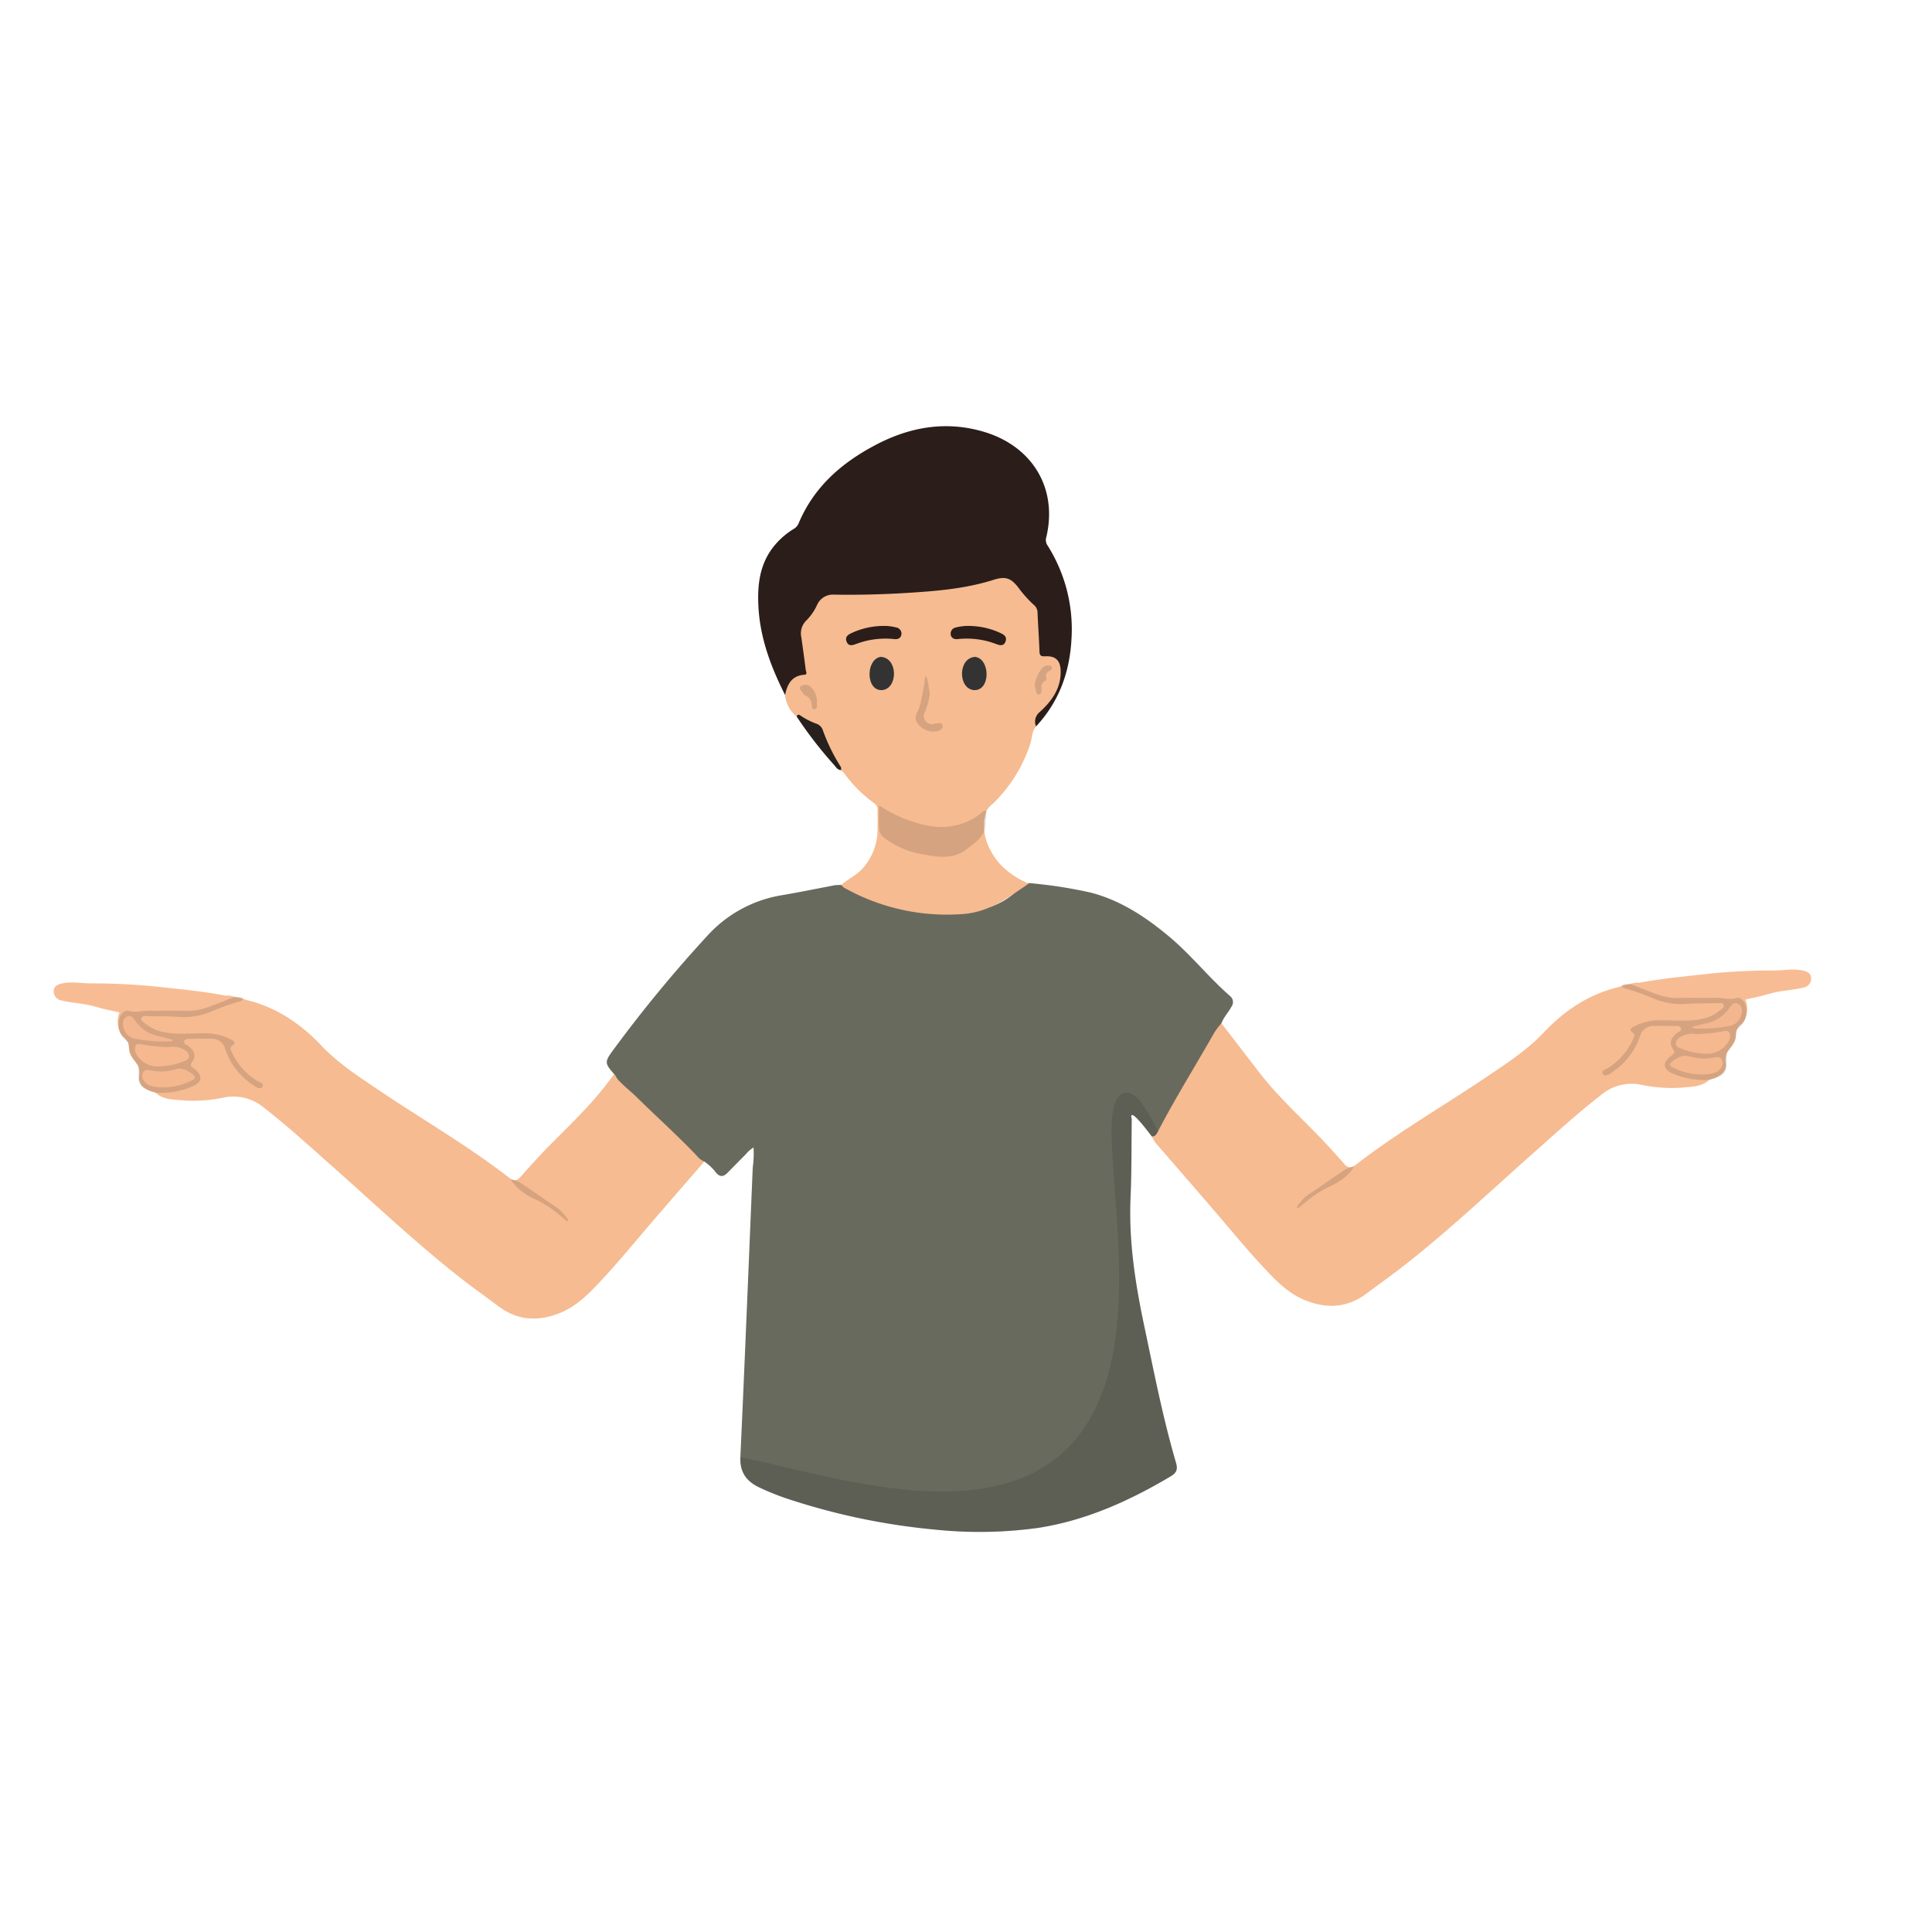<svg id="Capa_1" data-name="Capa 1" xmlns="http://www.w3.org/2000/svg" xmlns:xlink="http://www.w3.org/1999/xlink" viewBox="0 0 500 500"><defs><style>.cls-1{fill:#696a5e;}.cls-2{fill:#f6bb91;}.cls-3{fill:#f8bc94;}.cls-4{fill:#1d1d1b;opacity:0.15;}.cls-5{fill:#f6b88f;}.cls-6{fill:#f5b78e;}.cls-7{fill:#f4b68e;}.cls-8{clip-path:url(#clip-path);}.cls-9{fill:#2b1d1a;}.cls-10{fill:#27201d;}.cls-11{fill:#333;}</style><clipPath id="clip-path"><path class="cls-1" d="M298.08,294.11c-3-4-4.73-5.8-5.19-5.52-.15.09-.16.41,0,1-.09,6.78,0,13.57-.31,20.34-.48,11.28,1.23,22.27,3.55,33.25,2.51,11.84,4.8,23.72,8.21,35.35.52,1.74.18,2.63-1.44,3.59-10.65,6.32-21.8,11.35-34.11,13.28a110.51,110.51,0,0,1-26.71.47,171.74,171.74,0,0,1-36.86-7.53,65.61,65.61,0,0,1-8.88-3.47c-3.3-1.61-4.91-4-4.73-7.86,1.15-25,2.15-49.9,3.2-74.86a25.8,25.8,0,0,0,.2-5.18,7.89,7.89,0,0,0-2,1.75l-4.75,4.82c-1.06,1.09-2,1.09-3-.11a12.4,12.4,0,0,0-3-2.83,5,5,0,0,1-1.91-1.47c-5-5.28-10.48-10.15-15.67-15.28-1.35-1.34-2.89-2.49-4.2-3.89a4.2,4.2,0,0,1-1.13-1.51c-3-3.43-3.07-3.45-.27-7.23A347.22,347.22,0,0,1,183.22,242a33.26,33.26,0,0,1,19.36-10.36c4.5-.77,9-1.7,13.46-2.54a12.31,12.31,0,0,1,1.72-.06c3,1.27,5.75,3,8.86,4,8,2.54,16.18,4.15,24.62,2.86,4.83-.74,9.34-2.35,12.66-6.23,1.07-1.24,2.41-1.21,3.82-1A119,119,0,0,1,282.27,231c7.73,2,14.25,6.33,20.28,11.36,5.65,4.72,10.23,10.56,15.78,15.41a2,2,0,0,1,.35,2.79c-.78,1.48-2,2.68-2.58,4.3-1.42,2.78-3.15,5.37-4.65,8.1-3.67,6.7-7.85,13.11-11.3,19.93C299.74,293.66,299.33,294.63,298.08,294.11Z"/></clipPath></defs><path class="cls-2" d="M184.56,297.44c-1,.05-1.33-.76-1.7-1.48-4.53-8.68-9.74-17-14.55-25.47a20.92,20.92,0,0,0-1.78-2.34l-9.7,12.62c-4.85,6.31-10.74,11.64-16.24,17.35-2,2.12-4,4.32-5.94,6.53-1,1.12-1.94.87-2.89.14-10.65-8.26-22.34-15-33.49-22.5-5.28-3.58-10.67-7-15.15-11.75-5.28-5.56-11.5-9.81-19.1-11.68l-.29-.09a30.3,30.3,0,0,0-4.86-1.17,19.7,19.7,0,0,1-8.94,3.23c-3.69.34-6.49-.57-13.87-.42-2.56,0-4,.19-4.85,1.27-1.24,1.62-.91,5.19.68,6.64a4.27,4.27,0,0,1,1.3,1.66,4.34,4.34,0,0,1,.23,1.66c.08,2.1,1.75,2.48,2.46,4.83.57,1.86-.26,2.37.35,3.68.73,1.59,2.61,2.28,4,2.62,2,1.92,4.69,1.76,7.17,2A37.62,37.62,0,0,0,58.13,284a12.28,12.28,0,0,1,10.18,2.68c6.18,4.79,11.92,10.07,17.77,15.24,11.29,10,22.22,20.41,34.17,29.65,2.88,2.22,5.86,4.32,8.77,6.5,4.84,3.64,10,4,15.58,1.85,3.77-1.44,6.66-4,9.42-6.86,5.34-5.55,10.17-11.53,15.19-17.36q6.9-8,13.87-16A9.2,9.2,0,0,0,184.56,297.44Z"/><path class="cls-3" d="M60.43,258.1c-6.71-1.49-13.55-2.06-20.36-2.81a164.13,164.13,0,0,0-16.6-.79c-2.52,0-5-.57-7.57.05-1.13.27-2,.79-2,2a2.34,2.34,0,0,0,1.93,2.35c2.85.71,5.82.75,8.66,1.57,1.89.54,3.81,1,5.72,1.39.47.11.92.15,1.05.71,2.42-.66,4.92-.34,7.38-.5a50,50,0,0,1,7.64,0c4.91.44,9.17-1.53,13.52-3.26C60.14,258.71,60.45,258.53,60.43,258.1Z"/><path class="cls-4" d="M60.43,258.1c-2.19.84-4.36,1.75-6.58,2.51a14.31,14.31,0,0,1-5.21,1c-3.4-.11-6.81,0-10.21-.06-1.7,0-3.38.59-5.11.05-.84-.26-1.52.34-2,1a5.39,5.39,0,0,0,1.39,6.73c.21.19.51.43.52.66a8.36,8.36,0,0,0,2.56,5.69,1.1,1.1,0,0,1,.13.8c-.35,4.41.11,5.08,4.39,6.3a20.2,20.2,0,0,0,9.15-1.48c2.91-1.13,3.2-2.85.72-4.77-.73-.57-1.14-.77-.41-1.79,1.08-1.49.46-3-1.28-4.21-.36-.24-1-.33-.82-1s.69-.69,1.22-.69c2,0,4.06-.06,6.08,0a3.48,3.48,0,0,1,3.3,2.64,18.13,18.13,0,0,0,6.89,9.1c.8.6,2.12,1.55,2.7.74.7-1-.92-1.31-1.59-1.77A16.71,16.71,0,0,1,60,272.3c-.23-.54-.62-1.18,0-1.58,1.36-1,.49-1.34-.35-1.76a13.76,13.76,0,0,0-6.15-1.54c-3.69-.06-7.41.42-11.07-.3a11.16,11.16,0,0,1-5.1-2.44c-.38-.32-1-.64-.7-1.25s.75-.48,1.21-.47c2.66.12,5.31,0,8,.19A18.24,18.24,0,0,0,54.13,262a63.16,63.16,0,0,1,8-2.85c.45-.13.73-.32.82-.77C62.16,257.73,61.27,258.15,60.43,258.1Z"/><path class="cls-4" d="M133.67,307.13a15.87,15.87,0,0,0,4.85,3.25c5.25,2.43,8.08,6,8.43,5.62s-1.14-1.87-1.24-2c-1.31-1.52-2.23-1.82-4.26-3.26-2.3-1.63-4.64-3.2-7-4.8a5.27,5.27,0,0,0-.66-.25c-.94-.35-1.41-.53-1.5-.43S132.86,306.33,133.67,307.13Z"/><path class="cls-5" d="M43.81,271a45.11,45.11,0,0,1-6.65-.63c-.72-.11-1.71-.43-2.09.26A2.55,2.55,0,0,0,35.4,273a6.36,6.36,0,0,0,5.89,3,19,19,0,0,0,6.38-1.37c.57-.23,1.21-.45,1.25-1.26a1.86,1.86,0,0,0-1-1.55A5.53,5.53,0,0,0,43.81,271Z"/><path class="cls-6" d="M42.27,281.39a16,16,0,0,0,7.24-1.7c1-.47,1.32-1,.18-1.82-1.43-1-2.79-1.68-4.63-1.06a11.85,11.85,0,0,1-5.49.29c-1.14-.17-2.22-.57-2.73.88-.34,1,.69,2.55,1.92,2.94A8.93,8.93,0,0,0,42.27,281.39Z"/><path class="cls-7" d="M44.62,269.05c-1.19-.3-2.37-.62-3.57-.89a9.66,9.66,0,0,1-5.84-3.72c-.59-.8-1.22-2-2.45-1.29s-1.07,2.05-.67,3.14a3.7,3.7,0,0,0,2.85,2.54,41.34,41.34,0,0,0,9,.71,3.47,3.47,0,0,0,.75-.2Z"/><path class="cls-1" d="M298.08,294.11c-3-4-4.73-5.8-5.19-5.52-.15.09-.16.41,0,1-.09,6.78,0,13.57-.31,20.34-.48,11.28,1.23,22.27,3.55,33.25,2.51,11.84,4.8,23.72,8.21,35.35.52,1.74.18,2.63-1.44,3.59-10.65,6.32-21.8,11.35-34.11,13.28a110.51,110.51,0,0,1-26.71.47,171.74,171.74,0,0,1-36.86-7.53,65.61,65.61,0,0,1-8.88-3.47c-3.3-1.61-4.91-4-4.73-7.86,1.15-25,2.15-49.9,3.2-74.86a25.8,25.8,0,0,0,.2-5.18,7.89,7.89,0,0,0-2,1.75l-4.75,4.82c-1.06,1.09-2,1.09-3-.11a12.4,12.4,0,0,0-3-2.83,5,5,0,0,1-1.91-1.47c-5-5.28-10.48-10.15-15.67-15.28-1.35-1.34-2.89-2.49-4.2-3.89a4.2,4.2,0,0,1-1.13-1.51c-3-3.43-3.07-3.45-.27-7.23A347.22,347.22,0,0,1,183.22,242a33.26,33.26,0,0,1,19.36-10.36c4.5-.77,9-1.7,13.46-2.54a12.31,12.31,0,0,1,1.72-.06c3,1.27,5.75,3,8.86,4,8,2.54,16.18,4.15,24.62,2.86,4.83-.74,9.34-2.35,12.66-6.23,1.07-1.24,2.41-1.21,3.82-1A119,119,0,0,1,282.27,231c7.73,2,14.25,6.33,20.28,11.36,5.65,4.72,10.23,10.56,15.78,15.41a2,2,0,0,1,.35,2.79c-.78,1.48-2,2.68-2.58,4.3-1.42,2.78-3.15,5.37-4.65,8.1-3.67,6.7-7.85,13.11-11.3,19.93C299.74,293.66,299.33,294.63,298.08,294.11Z"/><g class="cls-8"><path class="cls-4" d="M344.67,380.39c-.59-13.29-6.76-22.36-13.33-32.17-29.48-44.07-33.74-67-40.34-65.36-11.38,2.78,12.56,68.15-16.34,93.44s-90.41-8-94.47,2.05c-3.12,7.76,31.86,31.22,66.9,42.38,19.59,6.24,36.15,7.66,52.08,5.16,10.93-1.71,22.45-3.61,32.17-13.33C339.24,404.67,345.18,391.72,344.67,380.39Z"/></g><path class="cls-2" d="M298.08,294.11c1,.05,1.32-.77,1.69-1.48,4.53-8.68,9.74-17,14.55-25.48a20.81,20.81,0,0,1,1.78-2.33l9.71,12.61c4.84,6.31,10.74,11.64,16.23,17.35,2,2.12,4,4.32,5.94,6.54,1,1.11,1.94.86,2.89.13,10.65-8.26,22.34-15,33.49-22.5,5.28-3.57,10.67-7,15.15-11.74,5.28-5.57,11.5-9.81,19.1-11.69a1.67,1.67,0,0,0,.29-.09,31.5,31.5,0,0,1,4.87-1.17,19.79,19.79,0,0,0,8.93,3.24c3.69.34,6.49-.58,13.87-.43,2.56.05,4,.2,4.86,1.28,1.24,1.62.9,5.18-.69,6.63a3.66,3.66,0,0,0-1.53,3.32c-.07,2.11-1.75,2.48-2.46,4.83-.57,1.87.26,2.37-.35,3.68-.73,1.6-2.61,2.29-4,2.62-2,1.92-4.69,1.77-7.17,2.05a38,38,0,0,1-10.69-.79,12.28,12.28,0,0,0-10.18,2.68c-6.18,4.79-11.92,10.07-17.77,15.25-11.29,10-22.22,20.41-34.17,29.64-2.88,2.22-5.86,4.32-8.76,6.51-4.85,3.63-10.05,4-15.59,1.85-3.77-1.45-6.66-4-9.41-6.87-5.35-5.55-10.18-11.53-15.2-17.35q-6.9-8-13.87-16A9.34,9.34,0,0,1,298.08,294.11Z"/><path class="cls-2" d="M266.21,228.66c-.5.37-1.25.91-2.18,1.52-2.25,1.47-7.71,5.81-14.58,6.35A54.26,54.26,0,0,1,218.93,230a2.36,2.36,0,0,1-1.17-1c1.77-1.57,4-2.52,5.59-4.37a15,15,0,0,0,3.75-9.46c.07-1.79,0-3.59,0-5.39a2,2,0,0,0-.76-1.83,35.72,35.72,0,0,1-7.94-7.92,5.07,5.07,0,0,0-.78-.68,33.74,33.74,0,0,1-4.41-8.35c-.64-1.83-1.54-3.29-3.56-3.86-1.24-.35-2.14-1.49-3.49-1.67a8.48,8.48,0,0,1-3-5.57c-.12-3,.76-4.38,3.53-5.37,1-.37,1.36-.88,1.16-1.93-.47-2.5-.61-5.06-1-7.58a5.17,5.17,0,0,1,1.47-4.77,13.93,13.93,0,0,0,2.58-3.69,5.51,5.51,0,0,1,5.36-3.17c2.67,0,5.33,0,8,0,9.15-.18,18.29-.56,27.3-2.37a52.47,52.47,0,0,0,5.38-1.4c3-.93,4.95-.33,6.93,2.09a17.39,17.39,0,0,0,2.45,2.93c2.5,1.91,2.95,4.56,3,7.41a43.91,43.91,0,0,0,.3,5.73c.14,1,.46,1.5,1.55,1.66a4.46,4.46,0,0,1,3.78,5.87,17,17,0,0,1-4.93,8.82,5.71,5.71,0,0,0-1.9,3.9c-1.1,1.24-1,2.89-1.45,4.34a37.7,37.7,0,0,1-8.94,14.85c-.9,1-2.12,1.66-2.52,3a11.35,11.35,0,0,0-.51,2.33,13.26,13.26,0,0,0,1.73,7.67C259.23,225.64,264.69,228,266.21,228.66Z"/><path class="cls-9" d="M268.12,188a3.2,3.2,0,0,1,.94-3.71c3.21-2.9,5.65-6.32,5.43-10.92-.12-2.54-1.45-3.67-4-3.52-1.2.07-1.45-.28-1.48-1.37-.11-3.3-.36-6.59-.49-9.88a2.63,2.63,0,0,0-1-2.09A31,31,0,0,1,263.5,152c-1.92-2.47-3.37-2.89-6.37-1.94-7.86,2.49-16,3-24.15,3.49-5.72.31-11.45.44-17.19.34a4.45,4.45,0,0,0-4.32,2.64,13.72,13.72,0,0,1-2.74,4,4.65,4.65,0,0,0-1.34,4.43c.39,2.8.78,5.61,1.14,8.42.06.45.5,1.18-.35,1.24-3.29.24-4.44,2.45-5,5.25-3.65-7.23-6.48-14.72-6.9-22.89-.26-5.13.18-10.14,3.25-14.61a19.78,19.78,0,0,1,5.76-5.41,3.15,3.15,0,0,0,1.36-1.44c3.8-9.12,10.64-15.32,19.14-19.93,9.1-5,18.7-6.83,28.77-3.86,12.41,3.66,19.2,14.38,16.26,27.13A2.59,2.59,0,0,0,271,141a40.51,40.51,0,0,1,6.31,24.19C276.88,173.88,274.11,181.59,268.12,188Z"/><path class="cls-3" d="M422.2,254.76c6.71-1.48,13.55-2,20.36-2.8a161.27,161.27,0,0,1,16.6-.8c2.52,0,5-.57,7.57.05,1.13.28,2,.79,2,2a2.35,2.35,0,0,1-1.93,2.36c-2.85.71-5.82.75-8.66,1.56-1.89.54-3.81,1-5.72,1.39-.47.11-.91.15-1,.71-2.43-.66-4.93-.34-7.39-.49a49.83,49.83,0,0,0-7.63,0c-4.92.44-9.18-1.52-13.53-3.26C422.49,255.37,422.18,255.19,422.2,254.76Z"/><path class="cls-4" d="M255.24,211.88c-.07.09-.21.19-.2.28.46,3.87-2.37,5.69-4.88,7.63-3.34,2.58-7.18,2.1-10.94,1.38a22.6,22.6,0,0,1-10.28-4.27,3.33,3.33,0,0,1-1.42-2.18c-.16-2-.05-4-.05-6.31a40.08,40.08,0,0,0,6.76,3.56c4.28,1.52,8.61,2.76,13.17,1.6a14.88,14.88,0,0,0,7-3.57c.17-.17.54-.13.81-.18Z"/><path class="cls-4" d="M422.2,254.76c2.19.85,4.36,1.75,6.58,2.52a14.51,14.51,0,0,0,5.21,1c3.4-.11,6.81,0,10.21-.06,1.7,0,3.38.59,5.11.06.84-.26,1.52.34,2.05,1A5.39,5.39,0,0,1,450,266c-.2.19-.51.44-.52.67a8.33,8.33,0,0,1-2.56,5.68,1.21,1.21,0,0,0-.13.8c.36,4.41-.11,5.08-4.39,6.3a20.19,20.19,0,0,1-9.15-1.47c-2.9-1.14-3.2-2.85-.72-4.78.73-.56,1.14-.76.41-1.79-1.07-1.49-.46-3,1.28-4.21.36-.24.95-.33.82-1s-.69-.68-1.22-.68c-2,0-4.06-.06-6.08,0a3.47,3.47,0,0,0-3.3,2.65,18.14,18.14,0,0,1-6.89,9.09c-.8.6-2.12,1.55-2.7.74-.7-1,.92-1.31,1.59-1.76a16.79,16.79,0,0,0,6.19-7.31c.23-.53.62-1.17.05-1.58-1.36-.95-.49-1.33.35-1.76a13.76,13.76,0,0,1,6.15-1.54c3.69-.05,7.41.42,11.07-.3a11.24,11.24,0,0,0,5.1-2.43c.38-.33.95-.64.7-1.26s-.74-.48-1.21-.46c-2.66.11-5.31,0-8,.18a18.39,18.39,0,0,1-8.33-1.14,61.68,61.68,0,0,0-8-2.86c-.45-.13-.73-.32-.81-.77C420.47,254.39,421.36,254.82,422.2,254.76Z"/><path class="cls-10" d="M206.19,185.46c.29-.9.83-.34,1.19-.13a18.36,18.36,0,0,0,4,2,2.68,2.68,0,0,1,1.6,1.73,47.22,47.22,0,0,0,4.62,9.41c.13.21.06.54.09.82-1,0-1.35-.82-1.88-1.38A106.41,106.41,0,0,1,206.19,185.46Z"/><path class="cls-4" d="M349,303.8a16.07,16.07,0,0,1-4.85,3.25c-5.24,2.42-8.08,6-8.43,5.62s1.14-1.88,1.24-2c1.32-1.52,2.24-1.81,4.26-3.25,2.3-1.64,4.64-3.21,7-4.8a7,7,0,0,1,.66-.26c.94-.35,1.42-.53,1.5-.43S349.77,303,349,303.8Z"/><path class="cls-4" d="M240.64,179.52a16.28,16.28,0,0,1-1.25,4.64,2.14,2.14,0,0,0,2.23,3.22c.12,0,.22-.1.33-.11.75,0,1.89-.52,2,.62.07.9-.9,1.33-1.87,1.39a4.87,4.87,0,0,1-3.58-1c-1.3-1.07-2.06-2.2-1.11-4,.85-1.61,1-3.06,1.55-5.8.47-2.27.4-3.44.63-3.46S240.09,175.86,240.64,179.52Z"/><path class="cls-4" d="M267.79,177.4a8,8,0,0,1,2.12-4.68,1.62,1.62,0,0,1,1.43-.48c.33,0,.72,0,.87.38a.67.67,0,0,1-.36.87c-.81.44-1.51.89-1,2a.83.83,0,0,1-.34.71c-1,.46-1,1.27-1,2.18,0,.51.09,1.2-.54,1.31-.82.14-.77-.65-.9-1.19C268,178.12,267.87,177.73,267.79,177.4Z"/><path class="cls-4" d="M211.43,181.94c0,.23,0,.52,0,.81s-.2.82-.71.8a.65.65,0,0,1-.63-.69,2.91,2.91,0,0,0-1.9-3,.43.43,0,0,1-.24-.24c-.22-.7-1.51-1.35-.68-2a2,2,0,0,1,2.8.41A5.35,5.35,0,0,1,211.43,181.94Z"/><path class="cls-5" d="M438.82,267.61a43.79,43.79,0,0,0,6.65-.63c.72-.1,1.71-.43,2.09.26a2.55,2.55,0,0,1-.33,2.46,6.36,6.36,0,0,1-5.88,3,18.84,18.84,0,0,1-6.38-1.36c-.58-.24-1.22-.46-1.25-1.27a1.83,1.83,0,0,1,.95-1.55A5.62,5.62,0,0,1,438.82,267.61Z"/><path class="cls-6" d="M440.36,278.06a16.13,16.13,0,0,1-7.24-1.71c-1-.46-1.31-1-.18-1.81,1.43-1,2.79-1.69,4.63-1.07a11.72,11.72,0,0,0,5.49.29c1.15-.17,2.22-.56,2.73.88.34,1-.69,2.55-1.92,2.94A8.92,8.92,0,0,1,440.36,278.06Z"/><path class="cls-7" d="M438,265.72c1.19-.3,2.37-.62,3.57-.9a9.61,9.61,0,0,0,5.84-3.72c.59-.79,1.22-2,2.45-1.29s1.07,2.05.67,3.15a3.72,3.72,0,0,1-2.85,2.54,41.33,41.33,0,0,1-8.95.7A4.13,4.13,0,0,1,438,266Z"/><path class="cls-9" d="M228.08,162a12.82,12.82,0,0,1,3.83.38,1.62,1.62,0,0,1,1.36,1.31c.17,1.11-.57,1.84-1.76,1.71a21.65,21.65,0,0,0-7.77.56c-.84.22-1.67.51-2.49.81-1.16.41-1.82.19-2.16-.75s0-1.57,1.12-2.1A19.69,19.69,0,0,1,228.08,162Z"/><path class="cls-11" d="M227.91,170c4.49.17,4.55,8.06.5,8.59C224,179,224,170.61,227.91,170Z"/><path class="cls-9" d="M251.25,162a12.74,12.74,0,0,0-3.83.38,1.63,1.63,0,0,0-1.37,1.31c-.17,1.11.58,1.84,1.77,1.71a21.65,21.65,0,0,1,7.77.56c.84.22,1.67.51,2.49.81,1.15.41,1.82.19,2.15-.75s0-1.57-1.12-2.1A19.65,19.65,0,0,0,251.25,162Z"/><path class="cls-11" d="M252.42,170c-4.49.17-4.55,8.06-.5,8.59C256.37,179,256.38,170.61,252.42,170Z"/></svg>